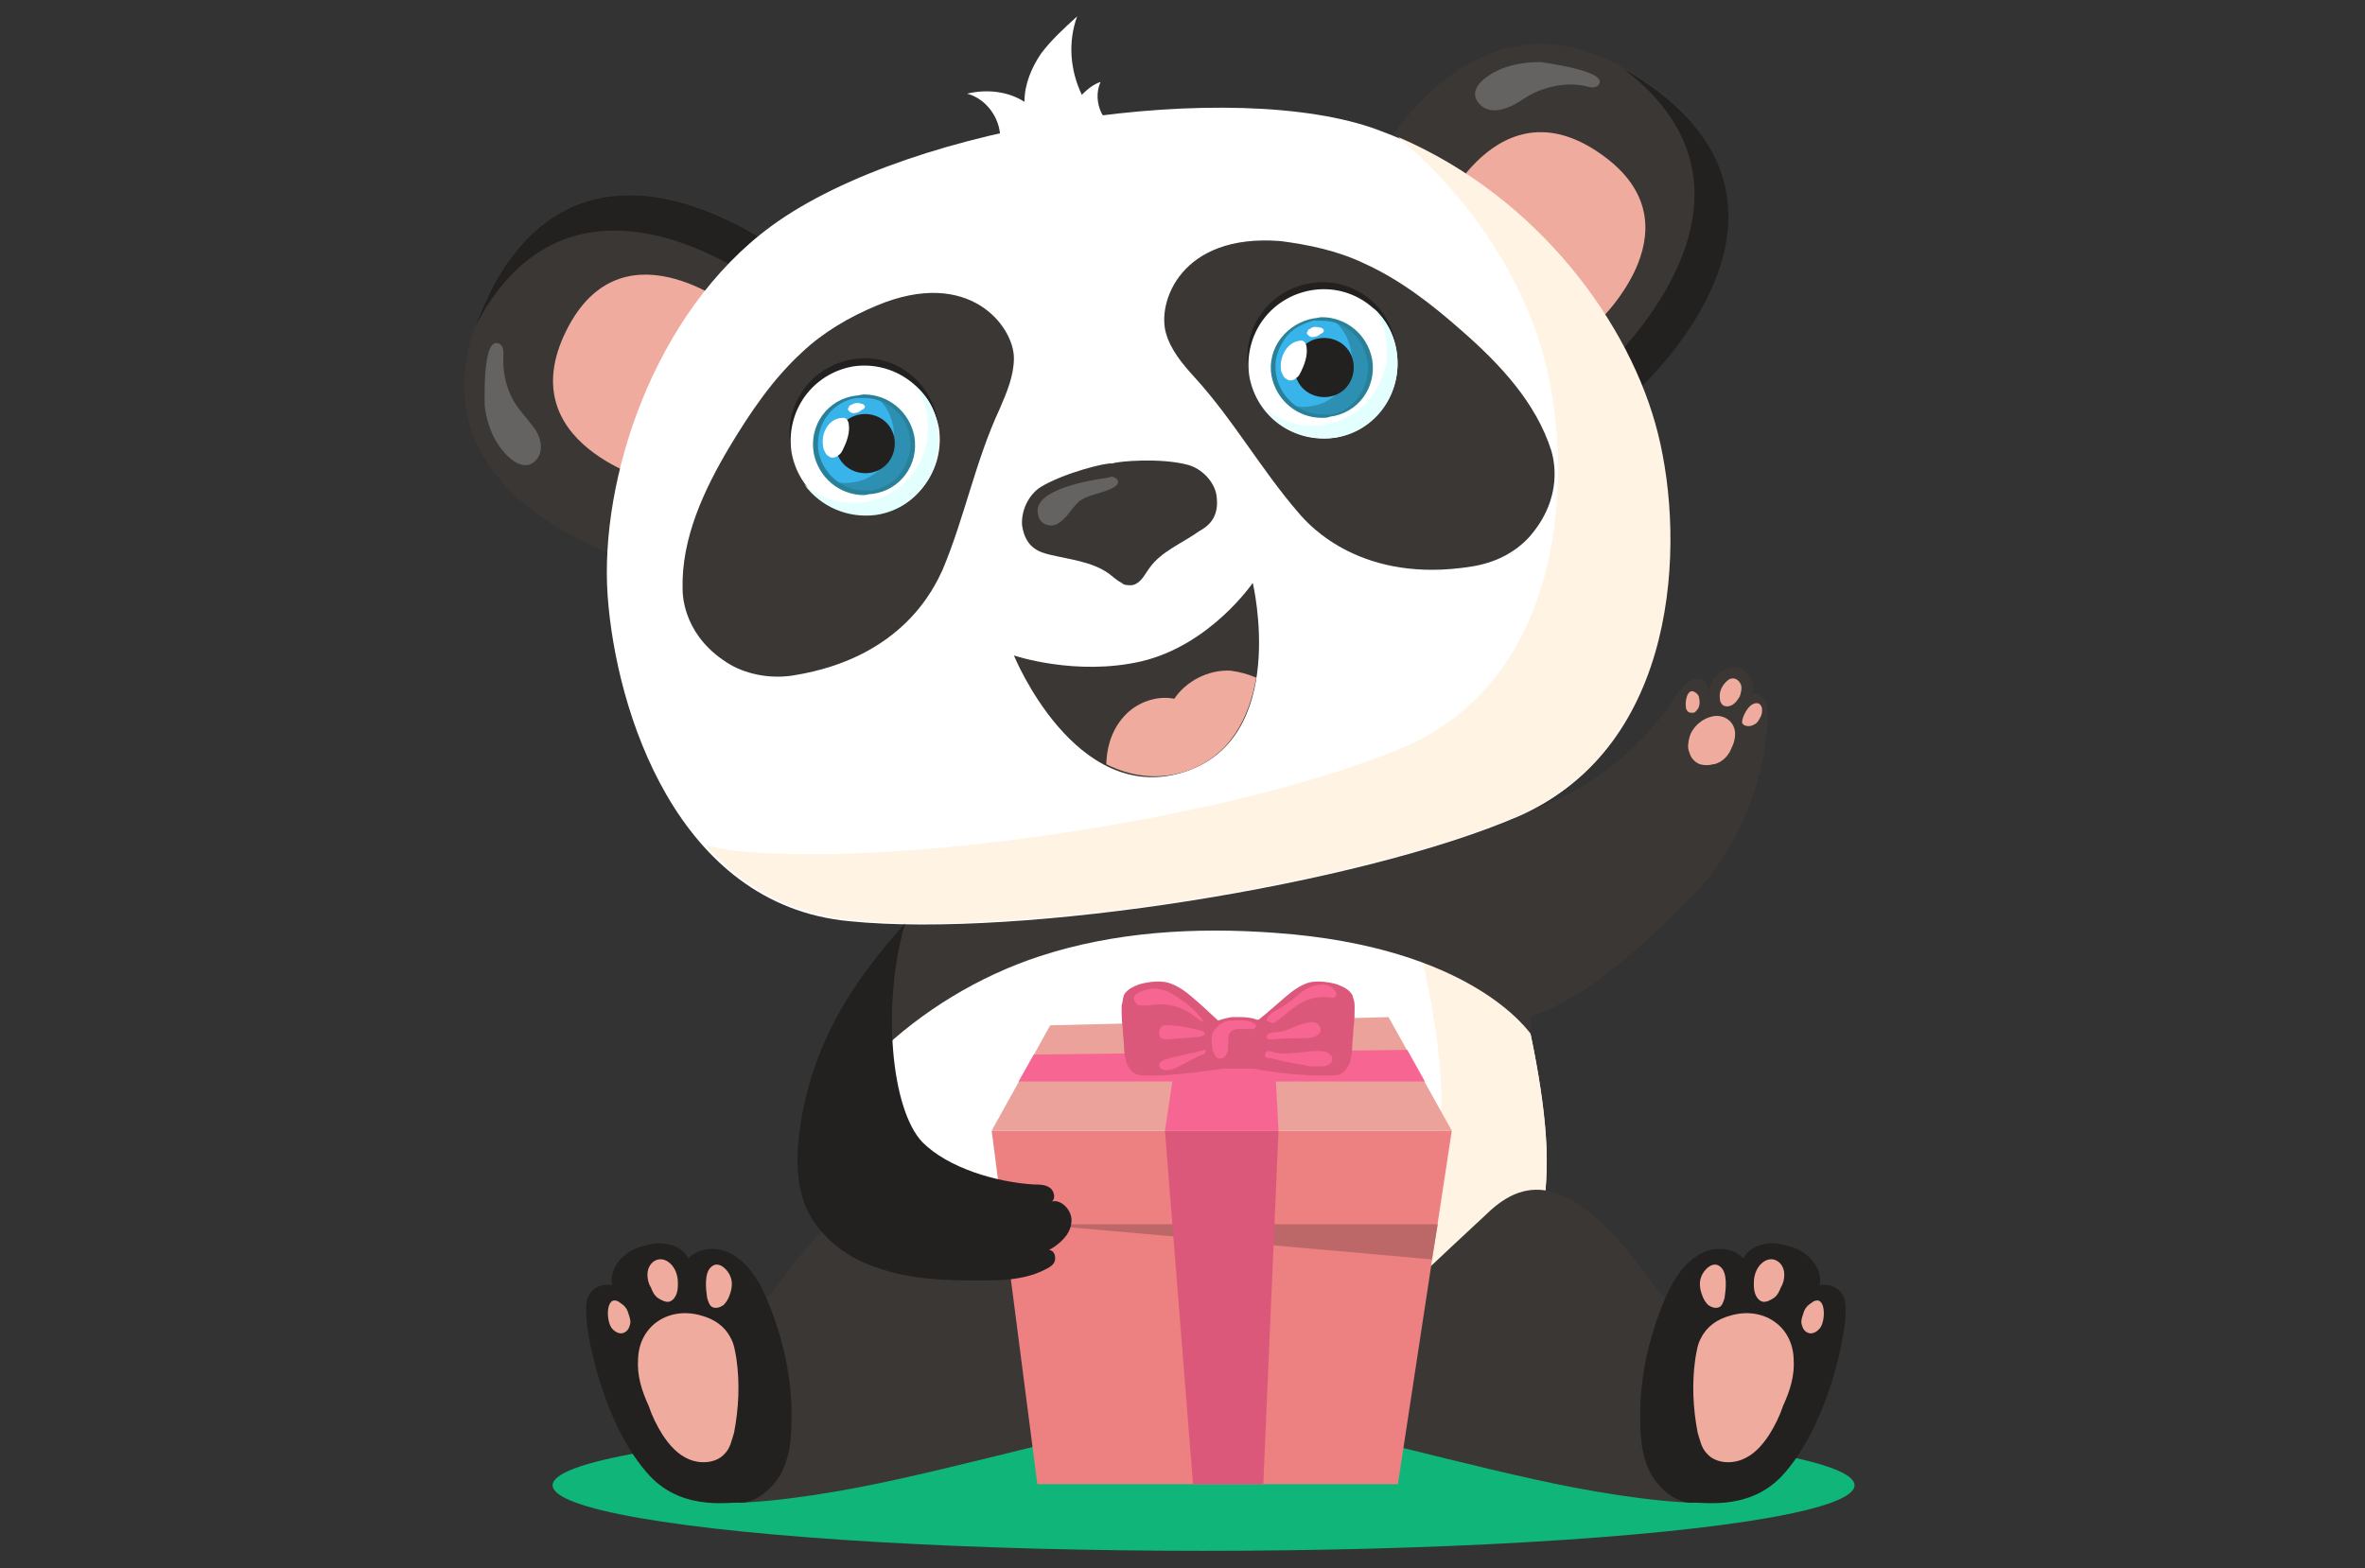 <?xml version="1.0" encoding="utf-8"?>
<!-- Generator: Adobe Illustrator 22.1.0, SVG Export Plug-In . SVG Version: 6.00 Build 0)  -->
<svg version="1.1" id="Layer_1" xmlns:v="https://vecta.io/nano"
	 xmlns="http://www.w3.org/2000/svg" xmlns:xlink="http://www.w3.org/1999/xlink" x="0px" y="0px" viewBox="0 0 202 134"
	 enable-background="new 0 0 202 134" xml:space="preserve">
<rect x="0" y="0" width="202" height="134" fill="#333333" stroke="none"/>
<g>
	<ellipse fill="#10B57A" cx="102.8" cy="126.9" rx="55.6" ry="5.6"/>
	<path fill="#3A3734" d="M142.9,59.8c0.6-0.9,1.3-2,2.4-1.8c0.6,0.2,0.6,0.8,0.6,1.3c0.1-1.1,1-2.3,2.2-2.3c1.1,0,2.1,1.5,1.4,2.4
		c0.4-0.3,0.9-0.1,1.2,0.3c0.3,0.4,0.3,0.9,0.3,1.4c-0.1,5.4-2.6,11.6-6.4,15.4c-5.8,5.8-12.6,12.4-20.7,11
		c-2.6-0.5-7.2-5.7-8.6-7.9c-1.6-2.6-1-6.1,0.8-8.6c1.9-2.5,4.4-3.2,7.1-1.6c2.3,1.4,3.7,1.1,6.3,0.3C135,68,139.8,64.5,142.9,59.8z
		"/>
	<path fill="#FFFFFF" d="M126.7,73.5L103,70.4l-23.7,3.1c0,0-5.7,16.9-5.4,26.4c0.3,9.5,3.6,16,11.6,19.3c8,3.3,17.5,3.6,17.5,3.6
		s9.5-0.2,17.5-3.6c8-3.3,11.3-9.8,11.6-19.3C132.4,90.4,126.7,73.5,126.7,73.5z"/>
	<path fill="#FFF3E3" d="M126.7,73.5l-7.7-1c1.7,5.6,4.3,15.7,4.1,22.2c-0.3,9.5-3.6,16-11.6,19.3c-8,3.3-17.5,3.6-17.5,3.6
		s-7.6-0.2-14.9-2.6c1.7,1.8,3.8,3.2,6.4,4.3c8,3.3,17.5,3.6,17.5,3.6s9.5-0.2,17.5-3.6c8-3.3,11.3-9.8,11.6-19.3
		C132.4,90.4,126.7,73.5,126.7,73.5z"/>
	<path fill="#3A3734" d="M130.8,88.4c0-7.7-4.1-15.9-4.1-15.9L103,70.4l-23.7,3.1c0,0-3.7,8.2-4.4,16.6c3.8-3.7,8.7-6.7,13.9-8.4
		c6.4-2.1,13.3-2.5,20.1-2C125.8,80.9,130.6,88.2,130.8,88.4z"/>
	<g>
		<g>
			<path fill="#3A3734" d="M55.4,48.4c0,0-23.2-5.7-13.3-24c8.7-16.1,25.7-2.2,25.7-2.2L55.4,48.4z"/>
			<path fill="#EFAC9E" d="M56,41.2c0,0-12.9-3.2-7.4-13.4c4.9-9,14.4-1.2,14.4-1.2L56,41.2z"/>
			<path fill="#232120" d="M40.8,27.5c8.4-15.5,24.3-3.3,25.6-2.2l1.4-3c0,0-17-14-25.7,2.2c-0.6,1.2-1.1,2.3-1.5,3.4
				C40.7,27.7,40.8,27.6,40.8,27.5z"/>
			<path opacity="0.22" fill="#FFFFFF" d="M41.4,34.7c0.2,1.6,0.8,3.1,1.9,4.2c0.5,0.5,1.2,1,1.9,0.8c0.6-0.2,1-0.8,1-1.5
				c0-0.7-0.3-1.3-0.7-1.8c-0.4-0.5-0.8-1-1.2-1.5c-1-1.3-1.4-3-1.3-4.6c0-0.3,0-0.7-0.3-0.9C41.2,28.5,41.4,34.1,41.4,34.7z"/>
		</g>
		<g>
			<path fill="#3A3734" d="M115.8,17c0,0,9.2-22,25.8-9.3c14.6,11.1-1.9,25.7-1.9,25.7L115.8,17z"/>
			<path fill="#EFAC9E" d="M122.8,18.7c0,0,5.1-12.3,14.4-5.2c8.1,6.2-1.1,14.4-1.1,14.4L122.8,18.7z"/>
			<path fill="#232120" d="M138.7,5.9c14,10.7-0.6,24.5-1.8,25.7l2.8,1.9c0,0,16.5-14.6,1.9-25.7c-1.1-0.8-2.1-1.5-3.1-2
				C138.5,5.7,138.6,5.8,138.7,5.9z"/>
			<path opacity="0.22" fill="#FFFFFF" d="M131.6,5.3c-1.6,0-3.2,0.3-4.5,1.2c-0.6,0.4-1.2,1-1.1,1.7c0.1,0.6,0.7,1.1,1.3,1.2
				c0.6,0.1,1.3-0.1,1.9-0.4c0.6-0.3,1.1-0.7,1.7-1c1.4-0.7,3.2-1,4.7-0.6c0.3,0.1,0.7,0.1,0.9-0.1C137.6,6.1,132.1,5.4,131.6,5.3z"
				/>
		</g>
		<path fill="#FFFFFF" d="M141.5,37c-2.4-9.5-10.7-21.1-23.8-25.9c-12.1-4.5-39.6-0.7-51.8,8.2c-10.1,7.4-14.7,21.7-14,31.6
			c0.7,9.8,5.9,26.4,20.6,27.8c14.7,1.5,43.7-3.1,57.3-9C143.2,63.7,143.9,46.5,141.5,37z"/>
		<path fill="#FFF3E3" d="M141.6,37c-2.3-9.2-10.1-20.1-22.2-25.3c6.7,5.6,11,12.9,12.6,19.3c2.4,9.5,1.7,26.7-11.8,32.7
			c-13.5,5.9-42.6,10.5-57.3,9c-0.9-0.1-1.8-0.3-2.7-0.5c3.1,3.4,7.1,5.9,12.4,6.4c14.7,1.5,43.7-3.1,57.3-9
			C143.3,63.7,144,46.5,141.6,37z"/>
		<path fill="#3A3734" d="M68.5,30.1c-2.5,2.3-4.4,5.1-6.2,8.1c-2.2,3.7-4.1,7.8-4,12.1c0,0.8,0.2,4.2,4.1,6.5
			c1.6,0.9,3.6,1.2,5.4,0.9c9.3-1.5,12-7.5,12.7-9c1.9-4.5,2.8-9.3,4.9-13.8c0.6-1.4,1.2-2.8,1.2-4.3c0-2.7-3.8-7.8-11.7-4.5
			C72.5,27.1,70.3,28.4,68.5,30.1z"/>
		<path fill="#3A3734" d="M116.5,22.5c3.1,1.4,5.8,3.5,8.4,5.8c3.2,2.8,6.3,6.1,7.6,10.2c0.2,0.7,1.1,4-1.9,7.4
			c-1.3,1.4-3,2.2-4.9,2.5c-9.3,1.5-13.8-3.4-14.8-4.6c-3.2-3.7-5.6-8-8.9-11.6c-1-1.1-2-2.3-2.4-3.7c-0.8-2.6,1.2-8.6,9.8-7.9
			C111.7,20.9,114.2,21.4,116.5,22.5z"/>
		<path fill="#3A3734" d="M101.4,39.7c-2.3-0.6-5.9-0.3-6.4-0.1c-0.5-0.1-4.1,0.8-6.1,2c-1.1,0.7-1.7,2.1-1.6,3.3
			c0.3,2,1.6,2.3,2.4,2.5c1.7,0.4,3.6,0.6,5,1.6c0.4,0.3,0.7,0.6,1.1,0.8C96,50,96.3,50,96.6,50c0.3,0,0.6-0.2,0.8-0.4
			c0.3-0.3,0.5-0.7,0.8-1.1c1-1.4,2.8-2.1,4.2-3.1c0.7-0.4,1.8-1.1,1.5-3.1C103.7,41.1,102.6,40,101.4,39.7z"/>
		<path opacity="0.22" fill="#FFFFFF" d="M88.7,44.1c0.1,0.5,0.6,0.8,1.1,0.8c0.5,0,0.9-0.4,1.3-0.8c0.3-0.4,0.6-0.8,1-1.2
			c0.8-0.7,2.1-0.7,3.1-1.3c0.1-0.1,0.3-0.2,0.3-0.4c0-0.2-0.1-0.3-0.3-0.4c-0.2-0.1-0.3-0.1-0.5,0C93.3,41,87.9,41.8,88.7,44.1z"/>
		<g>
			<g>
				<path fill="#232120" d="M80.1,36c0.5,3.5-1.8,6.7-5.3,7.3c-3.5,0.5-6.7-1.8-7.3-5.3c-0.5-3.5,1.8-6.7,5.3-7.3
					C76.3,30.1,79.5,32.5,80.1,36z"/>
				<path fill="#FFFFFF" d="M80.2,36.6c0.5,3.5-1.8,6.7-5.3,7.3c-3.5,0.5-6.7-1.8-7.3-5.3c-0.5-3.5,1.8-6.7,5.3-7.3
					C76.4,30.8,79.6,33.2,80.2,36.6z"/>
				<path fill="#E3FFFE" d="M78.1,32.9c0.6,0.8,1,1.7,1.1,2.7c0.5,3.5-1.8,6.7-5.3,7.3c-1.9,0.3-3.8-0.3-5.2-1.5
					c1.4,1.9,3.7,2.9,6.1,2.6c3.5-0.5,5.8-3.8,5.3-7.3C80,35.1,79.2,33.8,78.1,32.9z"/>
				<path fill="#39B4EA" d="M77.9,37.3c0.4,2.3-1.2,4.4-3.4,4.7c-2.3,0.4-4.4-1.2-4.7-3.4c-0.4-2.3,1.2-4.4,3.4-4.7
					C75.4,33.5,77.5,35,77.9,37.3z"/>
				<path fill="#2D90B2" d="M74.8,33.9c0.8,0.6,1.3,1.5,1.5,2.6c0.4,2.3-1.2,4.4-3.4,4.7c-0.6,0.1-1.1,0.1-1.7-0.1
					c0.9,0.7,2,1,3.2,0.8c2.3-0.4,3.8-2.5,3.4-4.7C77.6,35.6,76.3,34.3,74.8,33.9z"/>
				<path fill="#232120" d="M76.4,37.5c0.2,1.4-0.7,2.7-2.1,2.9c-1.4,0.2-2.7-0.7-2.9-2.1c-0.2-1.4,0.7-2.7,2.1-2.9
					C74.9,35.2,76.2,36.1,76.4,37.5z"/>
				<path fill="#FFFFFF" d="M70.3,38.1c0,0.2,0.1,0.4,0.2,0.6c0.1,0.2,0.3,0.3,0.5,0.4c0.2,0,0.4,0,0.6-0.2c0.2-0.1,0.3-0.3,0.4-0.5
					c0.3-0.6,0.6-1.4,0.5-2.1c0-0.2-0.1-0.4-0.2-0.5c-0.1-0.1-0.2-0.1-0.3-0.1C70.8,35.7,70.1,37,70.3,38.1z"/>
				<g>
					<path fill="#288199" d="M73.8,42.3c-2.1,0-3.9-1.5-4.3-3.6c-0.4-2.4,1.2-4.6,3.6-4.9c0.2,0,0.5-0.1,0.7-0.1
						c2.1,0,3.9,1.5,4.3,3.6c0.4,2.4-1.2,4.6-3.6,4.9C74.2,42.2,74,42.3,73.8,42.3z M73.8,34c-0.2,0-0.4,0-0.6,0
						c-2.2,0.3-3.6,2.4-3.3,4.5c0.3,1.9,2,3.4,3.9,3.4c0.2,0,0.4,0,0.6,0c1-0.2,2-0.7,2.6-1.6c0.6-0.9,0.9-1.9,0.7-3
						C77.4,35.4,75.7,34,73.8,34z"/>
				</g>
			</g>
			<path fill="#FFFFFF" d="M72.7,34.6c-0.1,0-0.2,0.1-0.2,0.2c-0.1,0.1-0.1,0.2,0,0.3c0.1,0.1,0.2,0.2,0.4,0.2
				c0.2,0,0.5-0.1,0.6-0.2c0.1-0.1,0.2-0.1,0.3-0.2c0.1-0.1,0.1-0.2,0-0.3c0,0-0.1-0.1-0.2-0.1C73.3,34.4,73,34.4,72.7,34.6
				L72.7,34.6z"/>
		</g>
		<g>
			<g>
				<path fill="#232120" d="M119.2,29.5c0.5,3.5-1.8,6.7-5.3,7.3c-3.5,0.5-6.7-1.8-7.3-5.3c-0.5-3.5,1.8-6.7,5.3-7.3
					C115.4,23.6,118.7,26,119.2,29.5z"/>
				<path fill="#FFFFFF" d="M119.3,30.1c0.5,3.5-1.8,6.7-5.3,7.3c-3.5,0.5-6.7-1.8-7.3-5.3c-0.5-3.5,1.8-6.7,5.3-7.3
					S118.8,26.6,119.3,30.1z"/>
				<path fill="#E3FFFE" d="M117.3,26.3c0.6,0.8,1,1.7,1.1,2.7c0.5,3.5-1.8,6.7-5.3,7.3c-1.9,0.3-3.8-0.3-5.2-1.5
					c1.4,1.9,3.7,2.9,6.1,2.6c3.5-0.5,5.8-3.8,5.3-7.3C119.1,28.6,118.4,27.3,117.3,26.3z"/>
				<path fill="#39B4EA" d="M117,30.8c0.4,2.3-1.2,4.4-3.4,4.7c-2.3,0.4-4.4-1.2-4.7-3.4c-0.4-2.3,1.2-4.4,3.4-4.7
					C114.5,27,116.7,28.5,117,30.8z"/>
				<path fill="#2D90B2" d="M113.9,27.4c0.8,0.6,1.3,1.5,1.5,2.6c0.4,2.3-1.2,4.4-3.4,4.7c-0.6,0.1-1.1,0.1-1.7-0.1
					c0.9,0.7,2,1,3.2,0.8c2.3-0.4,3.8-2.5,3.4-4.7C116.7,29.1,115.5,27.8,113.9,27.4z"/>
				<path fill="#232120" d="M115.6,31c0.2,1.4-0.7,2.7-2.1,2.9c-1.4,0.2-2.7-0.7-2.9-2.1c-0.2-1.4,0.7-2.7,2.1-2.9
					C114.1,28.7,115.4,29.6,115.6,31z"/>
				<path fill="#FFFFFF" d="M109.4,31.5c0,0.2,0.1,0.4,0.2,0.6c0.1,0.2,0.3,0.3,0.5,0.4c0.2,0,0.4,0,0.6-0.2
					c0.2-0.1,0.3-0.3,0.4-0.5c0.3-0.6,0.6-1.4,0.5-2.1c0-0.2-0.1-0.4-0.2-0.5c-0.1-0.1-0.2-0.1-0.3-0.1
					C109.9,29.2,109.3,30.5,109.4,31.5z"/>
				<g>
					<path fill="#288199" d="M112.9,35.7c-2.1,0-3.9-1.5-4.3-3.6c-0.2-1.1,0.1-2.3,0.8-3.2c0.7-0.9,1.7-1.5,2.8-1.7
						c0.2,0,0.5-0.1,0.7-0.1c2.1,0,3.9,1.5,4.3,3.6c0.4,2.4-1.2,4.6-3.6,4.9C113.4,35.7,113.1,35.7,112.9,35.7z M112.9,27.4
						c-0.2,0-0.4,0-0.6,0c-1,0.2-2,0.7-2.6,1.6c-0.6,0.9-0.9,1.9-0.7,3c0.3,1.9,2,3.4,3.9,3.4c0.2,0,0.4,0,0.6,0
						c2.2-0.3,3.6-2.4,3.3-4.5C116.5,28.9,114.9,27.4,112.9,27.4z"/>
				</g>
			</g>
			<path fill="#FFFFFF" d="M111.9,28.1c-0.1,0-0.2,0.1-0.2,0.2c-0.1,0.1-0.1,0.2,0,0.3c0.1,0.1,0.2,0.2,0.4,0.2
				c0.2,0,0.5-0.1,0.6-0.2c0.1-0.1,0.2-0.1,0.3-0.2c0.1-0.1,0.1-0.2,0-0.3c0,0-0.1-0.1-0.2-0.1C112.4,27.9,112.1,27.9,111.9,28.1
				L111.9,28.1z"/>
		</g>
		<path fill="#FFFFFF" d="M83.4,15.1c1.3-0.7,2.2-2.3,2-3.8c-0.2-1.5-1.3-2.9-2.8-3.3c1.7-0.4,3.5-0.2,4.9,0.7
			c0-1.5,0.6-2.9,1.4-4.1c0.9-1.2,2-2.2,3.1-3.2c-0.8,2.2-0.6,4.6,0.4,6.7C92.9,7.6,93.4,7.2,94,7c-0.4,0.9-0.3,1.9,0.1,2.7
			c0.5,0.8,1.2,1.3,1.8,2.1c0.2,0.3,0.4,0.7,0.4,1.1c0,0.7-0.6,1.2-1.2,1.6c-2.5,1.7-5.5,2.4-8.5,2.9c-0.9,0.2-2.1,0.1-2.5-0.8
			c-0.2-0.6,0.1-1.2,0.5-1.8L83.4,15.1z"/>
	</g>
	<path fill="#EFAC9E" d="M144.3,63c-0.1,0.4-0.2,0.9,0,1.3c0.1,0.4,0.4,0.8,0.9,1c0.4,0.1,0.8,0.1,1.1,0c0.2,0,0.4-0.1,0.6-0.2
		c0.5-0.3,0.8-0.7,1-1.2c0.2-0.4,0.3-0.8,0.3-1.2c0-1-0.9-1.7-1.9-1.5C145.3,61.4,144.5,62.2,144.3,63z"/>
	<path fill="#EFAC9E" d="M144,60.4c0,0.1,0,0.2,0.1,0.3c0.1,0.2,0.3,0.2,0.5,0.2c0.2,0,0.3-0.2,0.4-0.3c0.2-0.3,0.2-0.7,0.1-1.1
		c-0.1-0.2-0.2-0.3-0.4-0.4C144.1,58.8,143.9,60,144,60.4z"/>
	<path fill="#EFAC9E" d="M147.6,58.1c-0.5,0.4-0.8,1-0.7,1.6c0,0.2,0.1,0.4,0.2,0.5c0.2,0.2,0.6,0.2,0.9,0c0.3-0.2,0.4-0.4,0.6-0.7
		c0.1-0.3,0.2-0.7,0.1-1C148.5,58,148,57.8,147.6,58.1z"/>
	<path fill="#EFAC9E" d="M148.8,61.6c0,0.1,0,0.2,0,0.2c0.1,0.1,0.2,0.2,0.3,0.2c0.3,0.1,0.6,0,0.9-0.2c0.2-0.2,0.3-0.4,0.4-0.6
		c0.1-0.2,0.1-0.4,0.1-0.6c0-0.2-0.1-0.4-0.3-0.5C149.5,59.9,148.9,61,148.8,61.6z"/>
	<path fill="#3A3734" d="M66.8,109.3c-3.5,4.8-7.4,5.2-9.3,8.4c-1.7,2.8-1.4,5.7,0.7,8.1c1.6,1.9,1.9,2.6,4.1,2.6
		c4.1,0,10.3-1.1,14.3-2c5-1.1,10-2.4,15-3.6c1.4-0.4,3.1-0.9,3.5-2.6c0.6-2-0.9-3.8-2.3-5.1c-4.1-3.9-7.9-7.5-12.1-11.4
		C77.3,100.4,73.3,100.3,66.8,109.3z"/>
	<path fill="#232120" d="M55.5,126.1c-3.7-4-5.2-11-5.4-13.3c0-0.6-0.2-1.6,0.3-2.3c0.5-0.7,1.3-0.8,1.9-0.7
		c-0.2-0.7,0.1-1.5,0.6-2.1c0.5-0.6,1.2-1,1.9-1.2c0.7-0.2,1.5-0.4,2.2-0.2c0.7,0.1,1.4,0.5,1.8,1.2c1.1-1.1,2.9-1,4.1-0.1
		c1.2,0.8,2,2.2,2.6,3.6c1.4,3.3,2.2,6.9,2.1,10.5c0,1.6-0.2,3.2-1,4.6c-0.7,1.1-1.9,2.2-3.3,2.3C62.8,128.2,58.5,129.3,55.5,126.1z
		"/>
	<path fill="#EFAC9E" d="M54.5,116.1c-0.1,1.4,0.3,2.7,0.9,4c0.3,0.9,0.7,1.7,1.2,2.5c0.6,0.9,1.3,1.7,2.3,2.1c1,0.4,2.3,0.3,3-0.5
		c0.5-0.5,0.6-1.2,0.8-1.8c0.4-2.1,0.5-4.2,0.2-6.3c-0.1-0.6-0.2-1.3-0.5-1.8c-0.5-1-1.4-1.6-2.5-1.9
		C57.2,111.6,54.6,113.2,54.5,116.1z"/>
	<path fill="#EFAC9E" d="M55.3,108.9c0,0.4,0.1,0.8,0.3,1.1c0.1,0.3,0.3,0.7,0.6,0.9c0.3,0.2,0.7,0.4,1,0.3c0.3-0.1,0.5-0.4,0.6-0.7
		c0.1-0.3,0.1-0.6,0.1-0.9c0-0.6-0.2-1.2-0.6-1.6C56.4,107.1,55.3,107.8,55.3,108.9z"/>
	<path fill="#EFAC9E" d="M52.2,113.4c0.2,0.3,0.6,0.6,1,0.5c0.3-0.1,0.5-0.3,0.6-0.7c0.1-0.3,0-0.6-0.1-0.9
		c-0.1-0.4-0.3-0.7-0.6-0.9C51.8,110.3,51.7,112.6,52.2,113.4z"/>
	<path fill="#EFAC9E" d="M60.4,110.9c0.1,0.3,0.2,0.7,0.5,0.8c0.3,0.1,0.6,0,0.9-0.2c0.2-0.2,0.4-0.5,0.5-0.8
		c0.2-0.5,0.3-1.1,0.1-1.6c-0.2-0.6-1-1.4-1.6-0.9C60.1,108.7,60.3,110.2,60.4,110.9z"/>
	<path fill="#3A3734" d="M140.9,109.3c3.5,4.8,7.4,5.2,9.3,8.4c1.7,2.8,1.4,5.7-0.7,8.1c-1.6,1.9-1.9,2.6-4.1,2.6
		c-4.1,0-10.3-1.1-14.3-2c-5-1.1-10-2.4-15-3.6c-1.4-0.4-3.1-0.9-3.5-2.6c-0.6-2,0.9-3.8,2.3-5.1c4.1-3.9,7.9-7.5,12.1-11.4
		C130.4,100.4,134.4,100.3,140.9,109.3z"/>
	<path fill="#232120" d="M152.2,126.1c3.7-4,5.2-11,5.4-13.3c0-0.6,0.2-1.6-0.3-2.3c-0.5-0.7-1.3-0.8-1.9-0.7
		c0.2-0.7-0.1-1.5-0.6-2.1c-0.5-0.6-1.2-1-1.9-1.2c-0.7-0.2-1.5-0.4-2.2-0.2c-0.7,0.1-1.4,0.5-1.8,1.2c-1.1-1.1-2.9-1-4.1-0.1
		c-1.2,0.8-2,2.2-2.6,3.6c-1.4,3.3-2.2,6.9-2.1,10.5c0,1.6,0.2,3.2,1,4.6c0.7,1.1,1.9,2.2,3.3,2.3
		C144.9,128.2,149.2,129.3,152.2,126.1z"/>
	<path fill="#EFAC9E" d="M153.2,116.1c0.1,1.4-0.3,2.7-0.9,4c-0.3,0.9-0.7,1.7-1.2,2.5c-0.6,0.9-1.3,1.7-2.3,2.1
		c-1,0.4-2.3,0.3-3-0.5c-0.5-0.5-0.6-1.2-0.8-1.8c-0.4-2.1-0.5-4.2-0.2-6.3c0.1-0.6,0.2-1.3,0.5-1.8c0.5-1,1.4-1.6,2.5-1.9
		C150.5,111.6,153.1,113.2,153.2,116.1z"/>
	<path fill="#EFAC9E" d="M152.4,108.9c0,0.4-0.1,0.8-0.3,1.1c-0.1,0.3-0.3,0.7-0.6,0.9c-0.3,0.2-0.7,0.4-1,0.3
		c-0.3-0.1-0.5-0.4-0.6-0.7c-0.1-0.3-0.1-0.6-0.1-0.9c0-0.6,0.2-1.2,0.6-1.6C151.3,107.1,152.4,107.8,152.4,108.9z"/>
	<path fill="#EFAC9E" d="M155.5,113.4c-0.2,0.3-0.6,0.6-1,0.5c-0.3-0.1-0.5-0.3-0.6-0.7c-0.1-0.3,0-0.6,0.1-0.9
		c0.1-0.4,0.3-0.7,0.6-0.9C155.9,110.3,156,112.6,155.5,113.4z"/>
	<path fill="#EFAC9E" d="M147.3,110.9c-0.1,0.3-0.2,0.7-0.5,0.8c-0.3,0.1-0.6,0-0.9-0.2c-0.2-0.2-0.4-0.5-0.5-0.8
		c-0.2-0.5-0.3-1.1-0.1-1.6c0.2-0.6,1-1.4,1.6-0.9C147.6,108.7,147.4,110.2,147.3,110.9z"/>
	<polygon fill="#ED8080" points="119.4,126.8 88.6,126.8 84.7,96.6 124,96.6 	"/>
	<polygon fill="#EAA29B" points="84.7,96.6 124,96.6 118.6,86.9 89.7,87.6 	"/>
	<polygon fill="#BC6868" points="122.8,104.6 88.5,104.6 122.3,107.6 	"/>
	<polygon fill="#DB587A" points="99.5,96.6 101.9,126.8 107.9,126.8 109.2,96.6 	"/>
	<polygon fill="#F76692" points="99.5,96.6 100.9,87.3 108.7,87.1 109.2,96.6 	"/>
	<polygon fill="#F76692" points="88.3,90.1 120.2,89.7 121.7,92.4 87,92.4 	"/>
	<g>
		<path fill="#DB587A" d="M102.3,85.6c-0.8-0.7-1.7-1.5-2.8-1.7c-0.7-0.1-1.5,0-2.2,0.2c-0.5,0.2-1,0.4-1.3,0.9
			c-0.1,0.3-0.1,0.6-0.2,0.9c0,0.7,0,1.3,0.1,2c0,0.5,0.1,1,0.1,1.5c0,0.5,0.1,0.9,0.2,1.4c0.2,0.4,0.5,0.9,0.9,1
			c0.3,0.1,0.7,0.1,1,0.1c2.1,0,4.3-0.3,6.4-0.6c0.2,0,0.4-0.1,0.6-0.2c0.6-0.3,0.8-1,0.7-1.7c-0.1-0.9-0.8-1.3-1.4-1.9
			C103.8,87,103.1,86.3,102.3,85.6z"/>
		<path fill="#DB587A" d="M109.3,85.6c0.8-0.7,1.7-1.5,2.7-1.7c0.7-0.1,1.5,0,2.2,0.2c0.5,0.2,1,0.4,1.3,0.9
			c0.1,0.3,0.2,0.6,0.2,0.9c0,0.7,0,1.3-0.1,2c0,0.5-0.1,1-0.1,1.5c0,0.5-0.1,0.9-0.2,1.4c-0.2,0.4-0.5,0.9-0.9,1
			c-0.3,0.1-0.7,0.1-1,0.1c-2.1,0-4.3-0.2-6.4-0.6c-0.2,0-0.4-0.1-0.6-0.2c-0.6-0.3-0.8-1-0.8-1.7c0.1-0.9,0.7-1.3,1.4-1.9
			C107.7,87,108.5,86.3,109.3,85.6z"/>
		<path fill="#DB587A" d="M102.7,88.6c-0.3,1.1,0.3,2.3,1.4,2.6c0.4,0.1,0.7,0.1,1.1,0.1c0.9,0,1.8,0,2.7,0c0.1,0,0.2,0,0.3,0
			c0.2-0.1,0.3-0.3,0.4-0.5c0.5-1,0.3-2.3-0.4-3.1c-0.9-0.9-1.9-0.8-3-0.8C104.1,87.1,103,87.4,102.7,88.6z"/>
		<path fill="#F76692" d="M96.9,85.5c0.1,0.2,0.2,0.4,0.5,0.4c0.2,0,0.3,0,0.5,0c0.4,0,0.8-0.1,1.2-0.1c1.1,0,2.2,0.4,3,1.1
			c0.2,0.1,0.4,0.3,0.6,0.4c0.1-0.1,0-0.2-0.1-0.3c-0.6-0.8-1.4-1.4-2.2-1.9c-0.4-0.3-0.9-0.5-1.4-0.6c-0.5-0.1-1,0-1.5,0.2
			C97.2,84.8,96.7,85,96.9,85.5z"/>
		<path fill="#F76692" d="M103.6,88.2c-0.2,0.5-0.1,1,0,1.6c0.1,0.2,0.2,0.5,0.4,0.6c0.2,0.1,0.5,0,0.6-0.1c0.2-0.2,0.2-0.4,0.3-0.6
			c0-0.2,0-0.4,0-0.7c0-0.2,0-0.5,0.1-0.7c0.2-0.3,0.6-0.4,0.9-0.4c0.3,0,0.6,0,0.9,0c0.1,0,0.3,0.1,0.4-0.1c0.1-0.1,0.1-0.2,0-0.3
			c-0.1-0.1-0.2-0.1-0.3-0.2c-0.6-0.2-1.3-0.1-2-0.1C104.3,87.4,103.9,87.7,103.6,88.2z"/>
		<path fill="#F76692" d="M99.8,87.6c-0.1,0-0.3,0-0.4,0C99.1,87.7,99,88,99,88.3c0,0.1,0,0.2,0.1,0.3c0.1,0.2,0.4,0.2,0.7,0.2
			c0.8-0.1,1.6-0.1,2.3-0.2c0.2,0,0.4,0,0.6-0.1c0.1,0,0.2-0.1,0.2-0.2c0-0.3-1.2-0.4-1.4-0.5C101,87.7,100.4,87.6,99.8,87.6z"/>
		<path fill="#F76692" d="M99.6,90.5c-0.1,0-0.3,0.1-0.4,0.2C99.1,90.7,99,90.9,99,91c0,0.2,0.2,0.4,0.4,0.4c0.2,0.1,0.4,0,0.6,0
			c0.9-0.3,1.7-0.9,2.7-1.3c0.1,0,0.2-0.1,0.2-0.1c0.1-0.1,0.1-0.3,0-0.3c-0.1,0-0.3,0.1-0.4,0.1c-0.3,0.1-0.6,0.2-0.9,0.2
			C100.9,90.2,100.2,90.3,99.6,90.5z"/>
		<path fill="#F76692" d="M108.7,87.4c0.1,0,0.3-0.1,0.4-0.2c0.7-0.5,1.3-1.1,2-1.5c0.7-0.4,1.6-0.6,2.4-0.5c0.2,0,0.4,0.1,0.5,0
			c0.1-0.1,0.2-0.3,0.1-0.4c0-0.1-0.2-0.3-0.3-0.4c-0.5-0.4-1.2-0.3-1.8-0.1c-0.6,0.2-1.1,0.7-1.6,1.1c-0.4,0.3-0.8,0.6-1.2,0.8
			c-0.3,0.2-0.6,0.3-0.8,0.6c-0.1,0.1-0.2,0.2-0.2,0.4C108.4,87.3,108.6,87.4,108.7,87.4z"/>
		<path fill="#F76692" d="M108.4,88.8c0.1,0,0.3,0,0.4,0c0.8-0.1,1.6-0.1,2.4-0.1c0.3,0,0.7,0,1-0.1c0.3-0.1,0.6-0.3,0.6-0.6
			c0-0.3-0.2-0.5-0.4-0.6c-0.2-0.1-0.5-0.1-0.8,0c-0.6,0.1-1.1,0.4-1.7,0.6c-0.3,0.1-0.6,0.2-1,0.2c-0.2,0-0.3,0-0.5,0.1
			C108.2,88.4,108,88.7,108.4,88.8z"/>
		<path fill="#F76692" d="M108.1,90.3c0.1,0.1,0.2,0.1,0.4,0.1c0.8,0.2,1.6,0.4,2.4,0.5c0.4,0.1,0.8,0.2,1.2,0.2c0.3,0,0.5,0,0.8,0
			c0.2,0,0.4,0,0.5-0.1c0.2-0.1,0.3-0.2,0.4-0.4c0-0.2,0-0.4-0.2-0.5c-0.3-0.3-0.7-0.3-1.1-0.3c-1.2,0-2.5,0.4-3.7,0.1
			c-0.2-0.1-0.4-0.1-0.6-0.1C108,90.1,108,90.2,108.1,90.3z"/>
	</g>
	<path fill="#232120" d="M68.4,95.9c-0.4,2.5-0.5,5.1,0.5,7.4c1.2,2.5,3.6,4.3,6.3,5.1c2.6,0.9,5.5,1,8.3,1c1.9,0,3.9,0,5.7-0.9
		c0.4-0.2,0.8-0.4,0.9-0.8c0.1-0.4-0.1-0.9-0.5-0.9c0.9-0.5,1.8-1.3,1.9-2.3c0.2-1-0.9-2.2-1.8-1.8c0.5-0.1,0.4-0.9,0-1.2
		c-0.4-0.3-0.9-0.3-1.4-0.3c-3.2-0.2-7.3-1.4-9.5-3.6c-2.7-2.8-3.5-11.8-1.5-18.7C72.7,84,69.5,89.1,68.4,95.9z"/>
</g>
<path fill="#3A3734" d="M86.6,56c0,0,5.3,1.8,10.9,0.5c5.9-1.4,9.5-6.7,9.5-6.7s3.2,13.4-6,16.2C91.8,68.8,86.6,56,86.6,56z"/>
<path fill="#EFAC9E" d="M100.3,59.7c-1.5-0.3-3.1,0.3-4.1,1.3c-1.1,1.1-1.6,2.5-1.7,4c0,0.1,0,0.2,0,0.3c2,1,4.3,1.4,6.8,0.6
	c3.8-1.3,5.4-4.6,6-8c-0.7-0.3-1.4-0.5-2.2-0.6C103.2,57.2,101.3,58.2,100.3,59.7z"/>
</svg>
